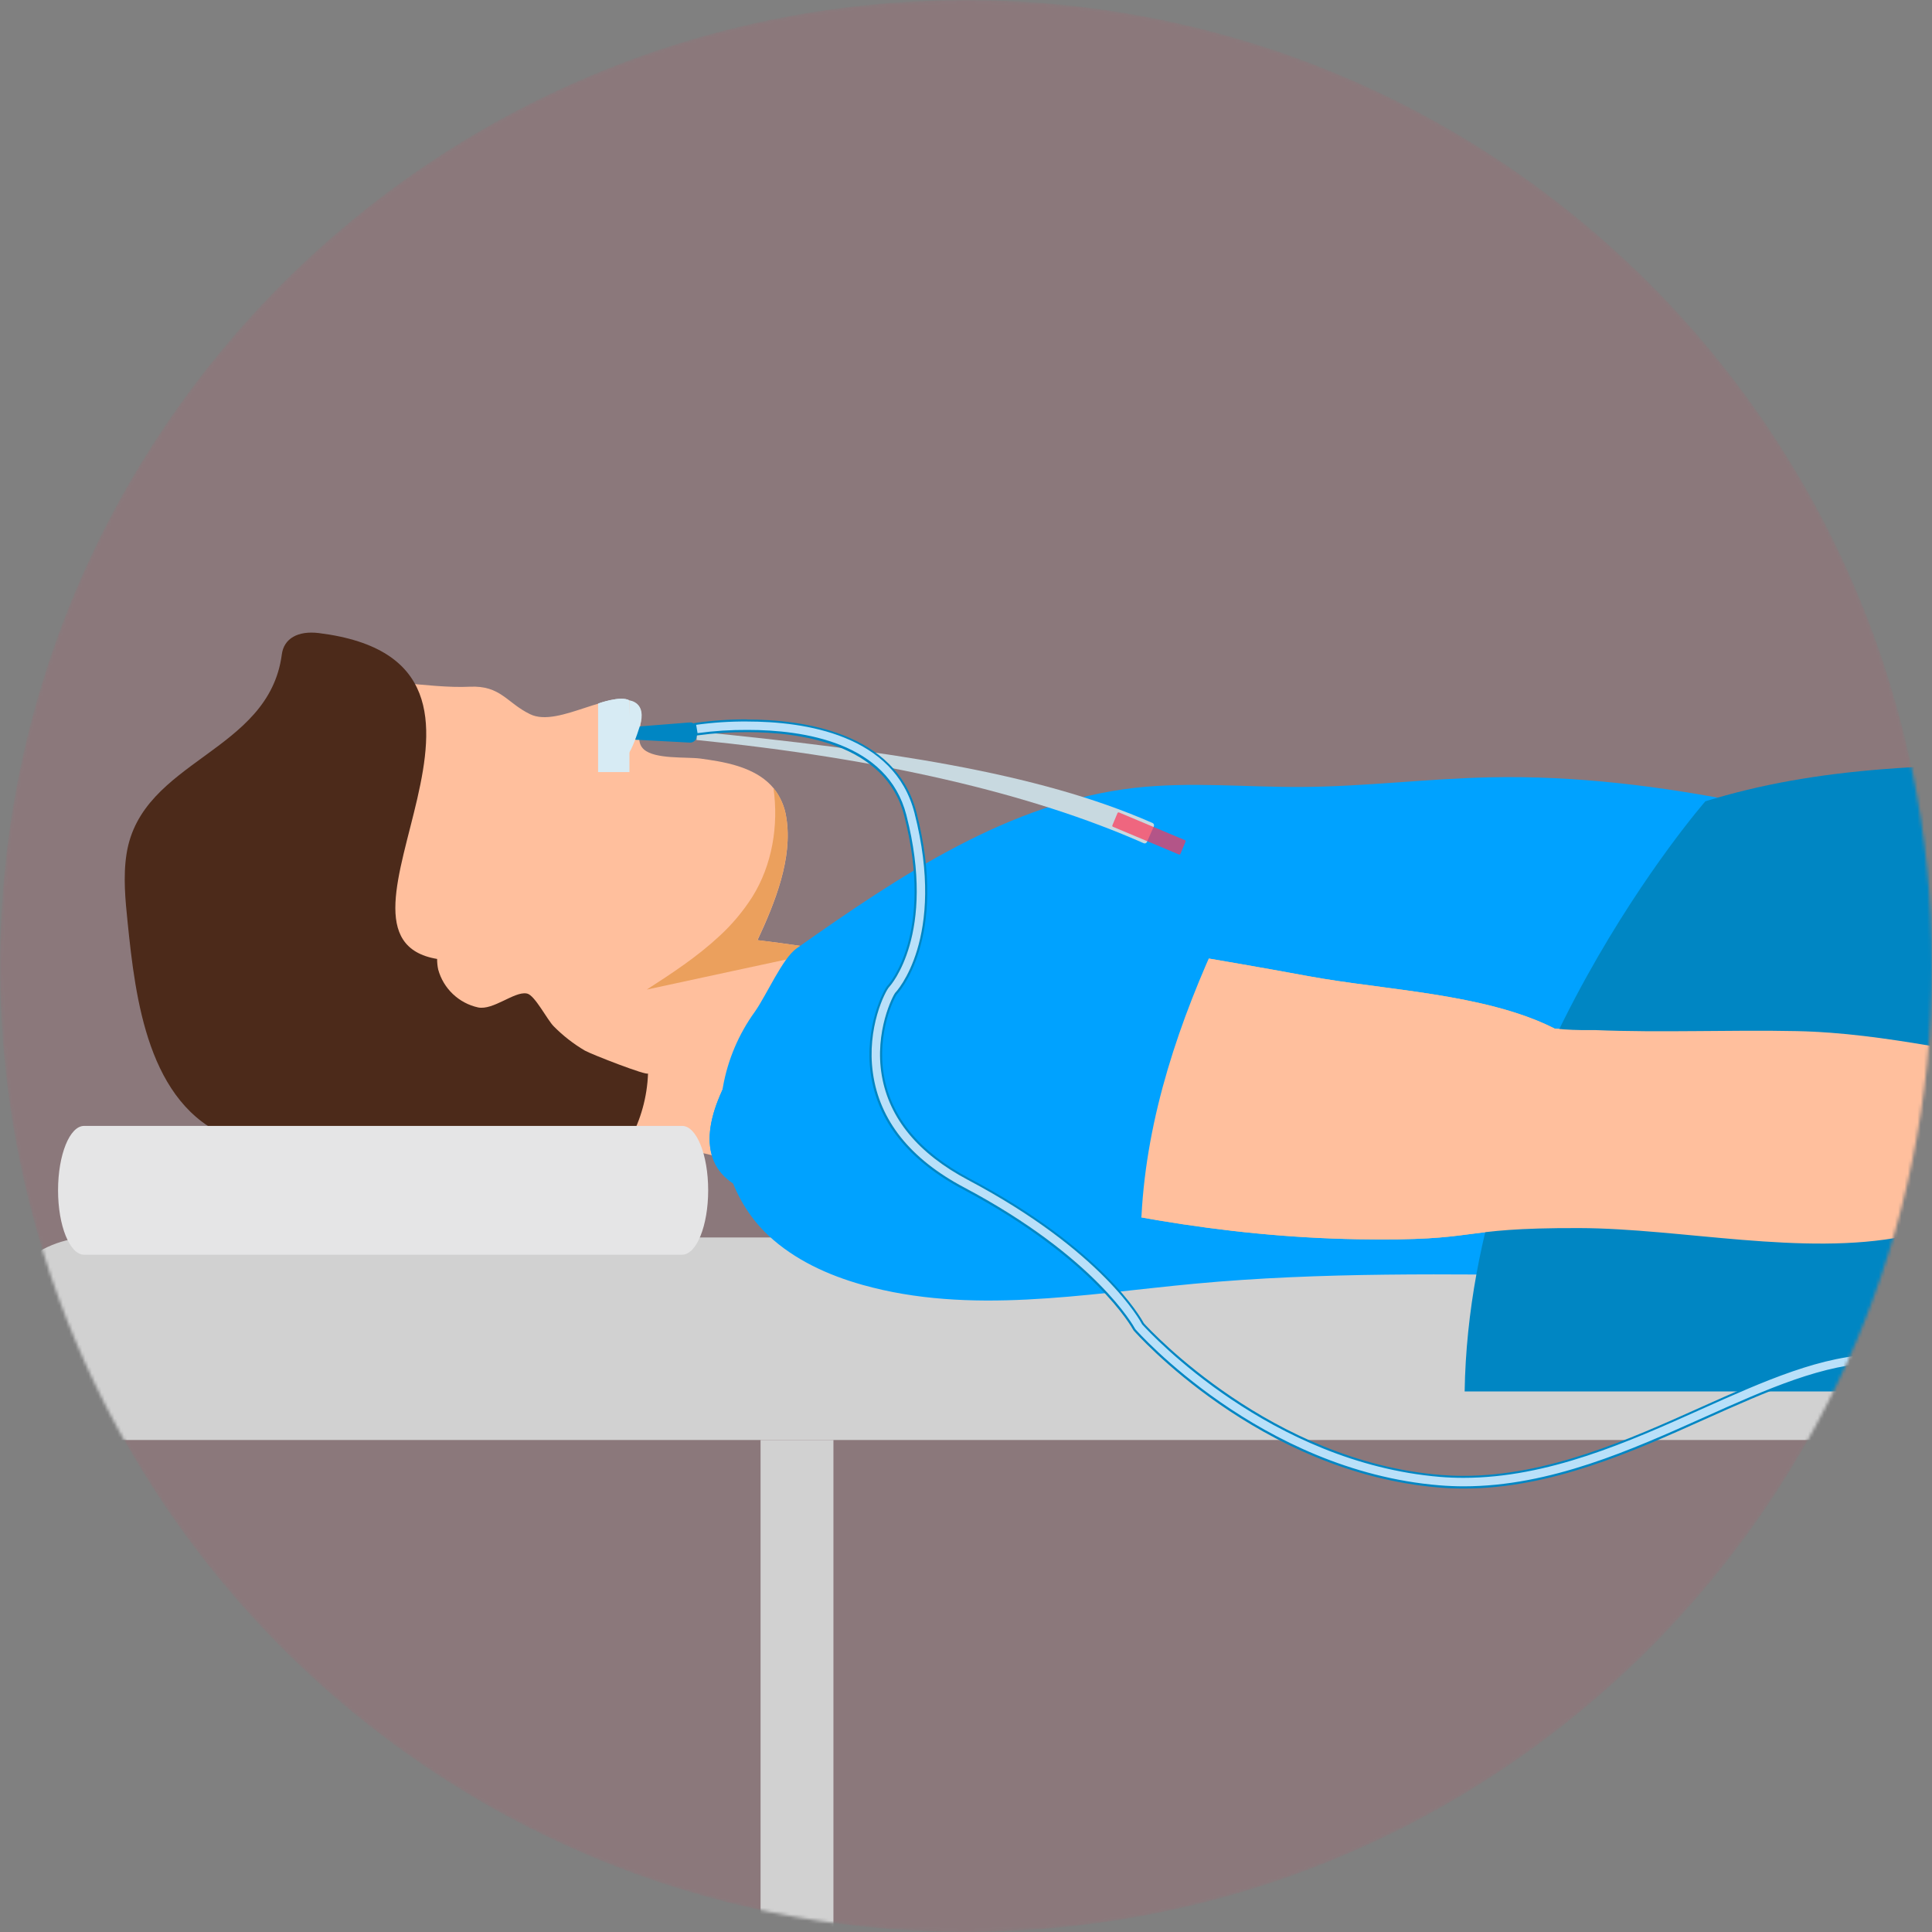 <svg width="600" height="600" viewBox="0 0 600 600" fill="none" xmlns="http://www.w3.org/2000/svg">
<rect x="0" y="0" width="600" height="600" fill="#808080" stroke="none"/>
<mask id="mask0" mask-type="alpha" maskUnits="userSpaceOnUse" x="0" y="0" width="600" height="600">
<path d="M300 600C465.685 600 600 465.685 600 300C600 134.315 465.685 0 300 0C134.315 0 0 134.315 0 300C0 465.685 134.315 600 300 600Z" fill="#FF3556"/>
</mask>
<g mask="url(#mask0)">
<path opacity="0.09" d="M300 600C465.685 600 600 465.685 600 300C600 134.315 465.685 0 300 0C134.315 0 0 134.315 0 300C0 465.685 134.315 600 300 600Z" fill="#FF3556"/>
<path d="M882.001 317.14H434.841C427.641 317.14 421.841 321.21 421.841 326.22V446.22H444.321V340.86C444.321 336.4 449.501 332.79 455.901 332.79H870.451C876.841 332.79 882.031 336.4 882.031 340.86V446.23H904.501V326.23C904.501 321.23 898.671 317.15 891.501 317.15L882.001 317.14Z" fill="#D1D1D1"/>
<path d="M28.091 447.2H1444.09C1452.43 447.2 1460.43 443.886 1466.33 437.988C1472.23 432.09 1475.54 424.091 1475.54 415.75C1475.54 407.41 1472.22 399.413 1466.33 393.518C1460.43 387.622 1452.43 384.31 1444.09 384.31H28.091C19.751 384.31 11.753 387.622 5.856 393.518C-0.042 399.413 -3.357 407.41 -3.359 415.75C-3.359 424.091 -0.046 432.09 5.852 437.988C11.75 443.886 19.75 447.2 28.091 447.2Z" fill="#D1D1D1"/>
<path d="M258.83 447.21H236.2V733.77H258.83V447.21Z" fill="#D1D1D1"/>
<path d="M260.29 295.469C253.737 316.236 247.194 336.999 240.66 357.759C240.356 359.088 239.747 360.327 238.88 361.379C236.2 364.189 231.6 362.499 228.01 361.049C210.69 354.049 191.16 356.749 172.69 359.569C176.344 350.063 179.99 340.546 183.63 331.019L190.56 312.919C193.56 304.969 197.1 296.459 204.34 291.979C207.14 290.259 214.66 290.169 223.34 290.799C227.17 291.079 231.22 291.479 235.19 291.969C244.41 293.059 253.19 294.449 257.48 295.119C258.41 295.287 259.348 295.404 260.29 295.469Z" fill="#FFBF9D"/>
<path d="M244.211 253.999C243.737 250.611 242.355 247.415 240.211 244.749C235.571 239.169 227.851 237.089 220.021 235.939C219.161 235.799 218.281 235.689 217.421 235.569C213.031 235.019 203.421 235.839 199.951 232.729C196.011 229.169 201.721 221.659 197.641 218.609C190.321 213.119 173.641 226.189 164.641 221.809C157.351 218.289 155.531 212.809 145.851 213.269C133.171 213.899 114.591 209.809 100.291 211.339C92.151 228.339 80.291 245.709 65.291 258.249C64.588 266.579 64.776 274.96 65.851 283.249C71.511 321.469 121.311 324.509 151.371 328.769C162.811 330.399 173.661 331.559 183.691 331.089C203.161 330.149 219.501 323.019 230.871 300.929C231.131 300.449 231.371 299.979 231.611 299.489C232.781 297.119 234.011 294.629 235.231 292.039C240.781 280.159 246.221 266.459 244.211 253.999Z" fill="#FFBF9D"/>
<path d="M163.481 308.52C159.641 307.91 153.181 313.81 148.481 312.87C145.535 312.222 142.823 310.781 140.638 308.703C138.452 306.625 136.876 303.989 136.081 301.08C135.852 300.005 135.741 298.908 135.751 297.81C93.9 290.81 173.391 205.88 99.05 196.61C92.531 195.8 88.16 198.29 87.52 203.23C83.52 233.82 43.941 235.93 39.31 265.11C38.191 272.21 38.92 279.46 39.651 286.61C42.06 310.14 45.931 343.02 71.231 353.16C88.121 359.93 109.361 357.84 127.231 358.75L179.111 361.39C188.171 361.85 190.811 362.54 195.481 354.19C199.013 347.792 200.989 340.653 201.251 333.35C201.251 334.29 183.491 327.35 181.631 326.27C178.094 324.186 174.844 321.651 171.961 318.73C169.961 316.73 166.161 309.21 163.771 308.58L163.481 308.52Z" fill="#4C2A1A"/>
<path d="M211.84 349.66H26.12C21.65 349.66 18.03 358.61 18.03 369.66C18.03 380.66 21.65 389.66 26.12 389.66H211.84C216.31 389.66 219.93 380.66 219.93 369.66C219.93 358.61 216.31 349.66 211.84 349.66Z" fill="#E5E5E6"/>
<path d="M257.46 295.119L256.3 295.369C247.807 297.209 239.31 299.039 230.81 300.859C220.81 303.019 210.827 305.173 200.86 307.319C208.63 302.319 216.57 297.079 223.32 290.799C227.286 287.182 230.756 283.056 233.64 278.529C239.8 268.679 241.87 256.359 240.2 244.699C242.345 247.365 243.727 250.561 244.2 253.949C246.2 266.459 240.77 280.159 235.2 291.949C244.39 293.059 253.14 294.449 257.46 295.119Z" fill="#EBA05D"/>
<path d="M247.39 294.53C279.39 271.94 313.5 249.08 352.45 244.67C369.63 242.73 386.97 244.5 404.25 244.4C423.85 244.3 443.36 241.79 462.95 241.4C515.95 240.3 567.95 254.49 619.03 268.57C621.85 269.35 624.81 270.2 626.91 272.25C629.49 274.77 630.26 278.56 630.82 282.12C635.824 314.467 633.646 347.519 624.44 378.93C623.67 381.56 622.8 384.27 620.97 386.32C617.97 389.71 613.09 390.58 608.59 391.18C530 401.64 450 391.29 371 398.67C336.52 401.9 301.12 408.42 267.8 399.01C257.15 396.01 246.8 391.28 238.68 383.73C226.25 372.14 221.74 354 224.52 337.55C226.017 329.123 229.401 321.143 234.42 314.21C238 309.15 243 297.62 247.39 294.53Z" fill="#00A2FF"/>
<path d="M721.001 356.87C714.451 364.55 701.141 370.13 689.721 369.41C676.341 368.57 605.231 381.19 591.351 383.96C560.001 390.2 522.181 381.48 490.461 381.39C450.921 381.27 461.151 385.52 421.611 384.85C379.441 384.14 339.091 376.37 298.611 365.3C277.251 359.47 257.481 335.16 262.831 305.13C266.881 282.36 302.301 286.49 318.581 288.81C347.981 293.01 377.281 297.8 406.481 303.18C429.861 307.5 460.851 308.51 482.311 319.18C482.481 319.26 482.631 319.36 482.791 319.44C486.492 319.805 490.212 319.959 493.931 319.9H494.931C495.061 319.9 495.181 319.9 495.311 319.9C516.181 320.76 537.131 319.78 558.021 320.22C585.801 320.79 612.771 327.97 640.201 331.45C648.511 332.45 658.521 335.26 666.821 334.83C677.751 334.25 687.541 329 698.821 329.66C712.811 330.44 734.211 341.36 721.001 356.87Z" fill="#FAB977"/>
<path d="M374.811 285.74C369.301 281.85 362.491 280.86 355.811 280.12C344.951 278.92 334.171 277.05 323.241 276.55C306.311 275.76 286.711 276.55 272.131 286.39C240.751 307.51 203.011 354 229.131 368.39C238.341 373.46 309.231 374.67 319.391 377.1C329.871 379.6 340.921 381.6 351.711 380.35C352.442 380.327 353.137 380.028 353.655 379.511C354.173 378.995 354.476 378.301 354.501 377.57C356.131 346.57 366.281 316.94 379.291 289.03C380.741 286 376.571 283.33 374.811 285.74Z" fill="#00A2FF"/>
<path d="M454.86 432.13C456.43 332.55 529.62 248.85 529.62 248.85C597.48 227.94 678.02 240.17 926.5 250.58C991.1 253.29 964.77 250.04 1089.85 253.1C1372.32 260 1210.99 438.43 1199.48 432.1L454.86 432.13Z" fill="#0086C3"/>
<path d="M721.001 356.87C714.451 364.55 701.141 370.13 689.721 369.41C676.341 368.57 605.231 381.19 591.351 383.96C560.001 390.2 522.181 381.48 490.461 381.39C450.921 381.27 461.151 385.52 421.611 384.85C379.441 384.14 339.091 376.37 298.611 365.3C277.251 359.47 257.481 335.16 262.831 305.13C266.881 282.36 302.301 286.49 318.581 288.81C347.981 293.01 377.281 297.8 406.481 303.18C429.861 307.5 460.851 308.51 482.311 319.18C482.481 319.26 482.631 319.36 482.791 319.44C486.492 319.805 490.212 319.959 493.931 319.9H494.931C495.061 319.9 495.181 319.9 495.311 319.9C516.181 320.76 537.131 319.78 558.021 320.22C585.801 320.79 612.771 327.97 640.201 331.45C648.511 332.45 658.521 335.26 666.821 334.83C677.751 334.25 687.541 329 698.821 329.66C712.811 330.44 734.211 341.36 721.001 356.87Z" fill="#FFBF9D"/>
<path d="M374.811 285.74C369.301 281.85 362.491 280.86 355.811 280.12C344.951 278.92 334.171 277.05 323.241 276.55C306.311 275.76 286.711 276.55 272.131 286.39C240.751 307.51 203.011 354 229.131 368.39C238.341 373.46 309.231 374.67 319.391 377.1C329.871 379.6 340.921 381.6 351.711 380.35C352.442 380.327 353.137 380.028 353.655 379.511C354.173 378.995 354.476 378.301 354.501 377.57C356.131 346.57 366.281 316.94 379.291 289.03C380.741 286 376.571 283.33 374.811 285.74Z" fill="#00A2FF"/>
<path d="M846.411 748.48L832.741 740.15C830.212 738.592 827.302 737.761 824.331 737.75H784.121V-305.25C784.121 -309.77 780.941 -313.44 776.981 -313.54H591.321C587.321 -313.54 585.921 -311.19 585.921 -308.28C585.921 -305.37 587.371 -303.01 591.321 -303.01H774.851V737.75H731.461C728.491 737.764 725.581 738.594 723.051 740.15L709.391 748.48C705.141 751.06 706.761 758.38 711.571 758.38C712.344 758.38 713.103 758.166 713.761 757.76L727.251 749.55C728.579 748.729 730.109 748.293 731.671 748.29H822.491C825.141 748.297 827.737 749.037 829.991 750.43L841.991 757.76C842.65 758.164 843.408 758.379 844.181 758.38C849.001 758.38 850.661 751.06 846.411 748.48Z" fill="white"/>
<path d="M214.321 230.63L198.621 229.79C197.461 229.79 196.301 229.79 196.291 228.67V226.59C196.291 225.43 197.561 225.59 198.721 225.59L214.281 224.36C214.558 224.356 214.834 224.407 215.092 224.51C215.349 224.613 215.584 224.766 215.782 224.96C215.98 225.155 216.137 225.386 216.245 225.642C216.353 225.898 216.41 226.172 216.411 226.45V228.53C216.408 229.084 216.188 229.615 215.797 230.008C215.405 230.401 214.875 230.624 214.321 230.63Z" fill="#0086C3"/>
<path d="M195.48 217.52L185.74 218.52C185.74 218.52 192.77 215.94 195.48 217.52Z" fill="#D7EBF4"/>
<path d="M195.48 217.519V239.769H185.74V218.489C185.74 218.489 192.77 215.939 195.48 217.519Z" fill="#D7EBF4"/>
<path d="M195.481 217.52C195.481 217.52 201.061 218.02 198.701 225.52C196.341 233.02 195.041 234.21 195.041 234.21L195.481 217.69V217.52Z" fill="#D7EBF4"/>
<path d="M356.201 261.469C356.121 261.655 355.972 261.802 355.785 261.879C355.597 261.956 355.388 261.956 355.201 261.879C320.041 246.319 273.311 235.529 216.311 229.809L216.571 227.199C274.631 232.999 322.001 239.759 357.931 255.589C358.027 255.632 358.113 255.694 358.185 255.771C358.257 255.848 358.313 255.938 358.351 256.036C358.388 256.135 358.405 256.24 358.402 256.345C358.398 256.45 358.374 256.553 358.331 256.649L356.201 261.469Z" fill="#C8D9E0"/>
<path opacity="0.7" d="M367.99 260.917L347.521 252.321C347.338 252.244 347.127 252.33 347.05 252.514L345.459 256.303C345.382 256.486 345.468 256.697 345.651 256.774L366.12 265.37C366.303 265.447 366.514 265.361 366.591 265.177L368.182 261.388C368.259 261.205 368.173 260.994 367.99 260.917Z" fill="#FF3556"/>
<path d="M454.601 461.92C452.031 461.92 449.481 461.82 447.011 461.61C391.071 457.01 352.751 413.47 352.37 413.03L352.141 412.66C352.011 412.43 340.011 390.66 299.231 369.05C282.411 360.13 272.821 348.1 270.751 333.29C268.751 319.11 274.661 307.44 276.011 306.14C276.151 305.99 290.671 290.3 281.141 253.21C275.291 230.41 247.951 227 232.141 227C226.952 226.977 221.769 227.328 216.631 228.05H216.311L215.771 224.82L216.101 224.76C221.369 224.037 226.683 223.696 232.001 223.74C248.791 223.74 277.901 227.46 284.311 252.39C294.311 291.39 278.441 308.34 278.311 308.5C277.631 309.26 271.861 320.43 274.201 334.01C276.481 347.2 285.421 358.01 300.791 366.15C342.791 388.4 354.531 410.22 355.011 411.15C356.541 412.83 394.29 453.99 447.3 458.35C449.67 458.55 452.111 458.65 454.531 458.65C480.811 458.65 505.931 447.38 528.081 437.44C547.701 428.65 566.201 420.35 583.281 420.35C585.9 420.344 588.516 420.554 591.1 420.98H591.43L590.891 424.22L590.57 424.16C588.16 423.77 585.722 423.576 583.281 423.58C566.891 423.58 548.701 431.74 529.451 440.38C506.94 450.5 481.491 461.92 454.601 461.92Z" fill="#B9E0F9"/>
<path d="M232.001 224.07C250.001 224.07 277.751 228.17 284.001 252.47C294.001 291.54 278.221 308.11 278.061 308.27C277.361 309.03 271.491 320.34 273.861 334.07C276.151 347.36 285.151 358.25 300.621 366.44C342.621 388.68 354.221 410.38 354.701 411.29C357.701 414.62 394.701 454.29 447.261 458.67C449.691 458.87 452.101 458.96 454.511 458.96C480.811 458.96 505.871 447.75 528.201 437.73C547.691 428.99 566.201 420.67 583.261 420.67C585.864 420.659 588.463 420.867 591.031 421.29L590.601 423.88C588.175 423.481 585.72 423.284 583.261 423.29C566.801 423.29 548.491 431.5 529.261 440.13C506.711 450.24 481.401 461.59 454.591 461.59C452.078 461.59 449.558 461.486 447.031 461.28C391.381 456.7 353.031 413.28 352.611 412.81L352.411 412.49C352.291 412.27 340.541 390.57 299.411 368.76C282.681 359.9 273.151 347.94 271.091 333.24C269.091 319.24 274.931 307.66 276.261 306.38C276.411 306.23 290.991 290.14 281.481 253.12C275.681 230.54 249.481 226.68 232.191 226.68C226.987 226.646 221.788 226.98 216.631 227.68L216.201 225.1C221.436 224.374 226.716 224.029 232.001 224.07ZM232.001 223.41C226.668 223.383 221.341 223.744 216.061 224.49L215.421 224.6L215.521 225.24L215.951 227.83L216.051 228.48L216.701 228.37C221.824 227.672 226.99 227.338 232.161 227.37C247.841 227.37 275.011 230.74 280.811 253.32C290.251 290.07 275.911 305.81 275.761 305.96C274.401 307.27 268.411 319.09 270.411 333.37C272.501 348.3 282.151 360.37 299.071 369.37C339.871 390.99 351.711 412.61 351.831 412.83L352.061 413.2C352.501 413.71 390.901 457.35 446.981 461.97C449.451 462.17 451.981 462.28 454.591 462.28C481.591 462.28 507.041 450.84 529.531 440.75C548.781 432.12 566.931 423.98 583.251 423.98C585.673 423.971 588.091 424.165 590.481 424.56L591.131 424.67L591.241 424.02L591.671 421.43L591.781 420.78L591.131 420.67C588.526 420.244 585.89 420.033 583.251 420.04C566.101 420.04 547.571 428.35 527.951 437.15C505.791 447.09 480.711 458.34 454.501 458.34C452.081 458.34 449.661 458.24 447.301 458.05C394.921 453.73 357.471 413.4 355.231 410.94C354.331 409.26 342.231 387.76 300.911 365.89C285.651 357.77 276.761 347 274.501 334C272.191 320.59 277.831 309.58 278.551 308.75C278.681 308.62 294.741 291.75 284.631 252.35C278.171 227.21 248.891 223.45 232.011 223.45L232.001 223.41Z" fill="#0086C3"/>
</g>
</svg>
